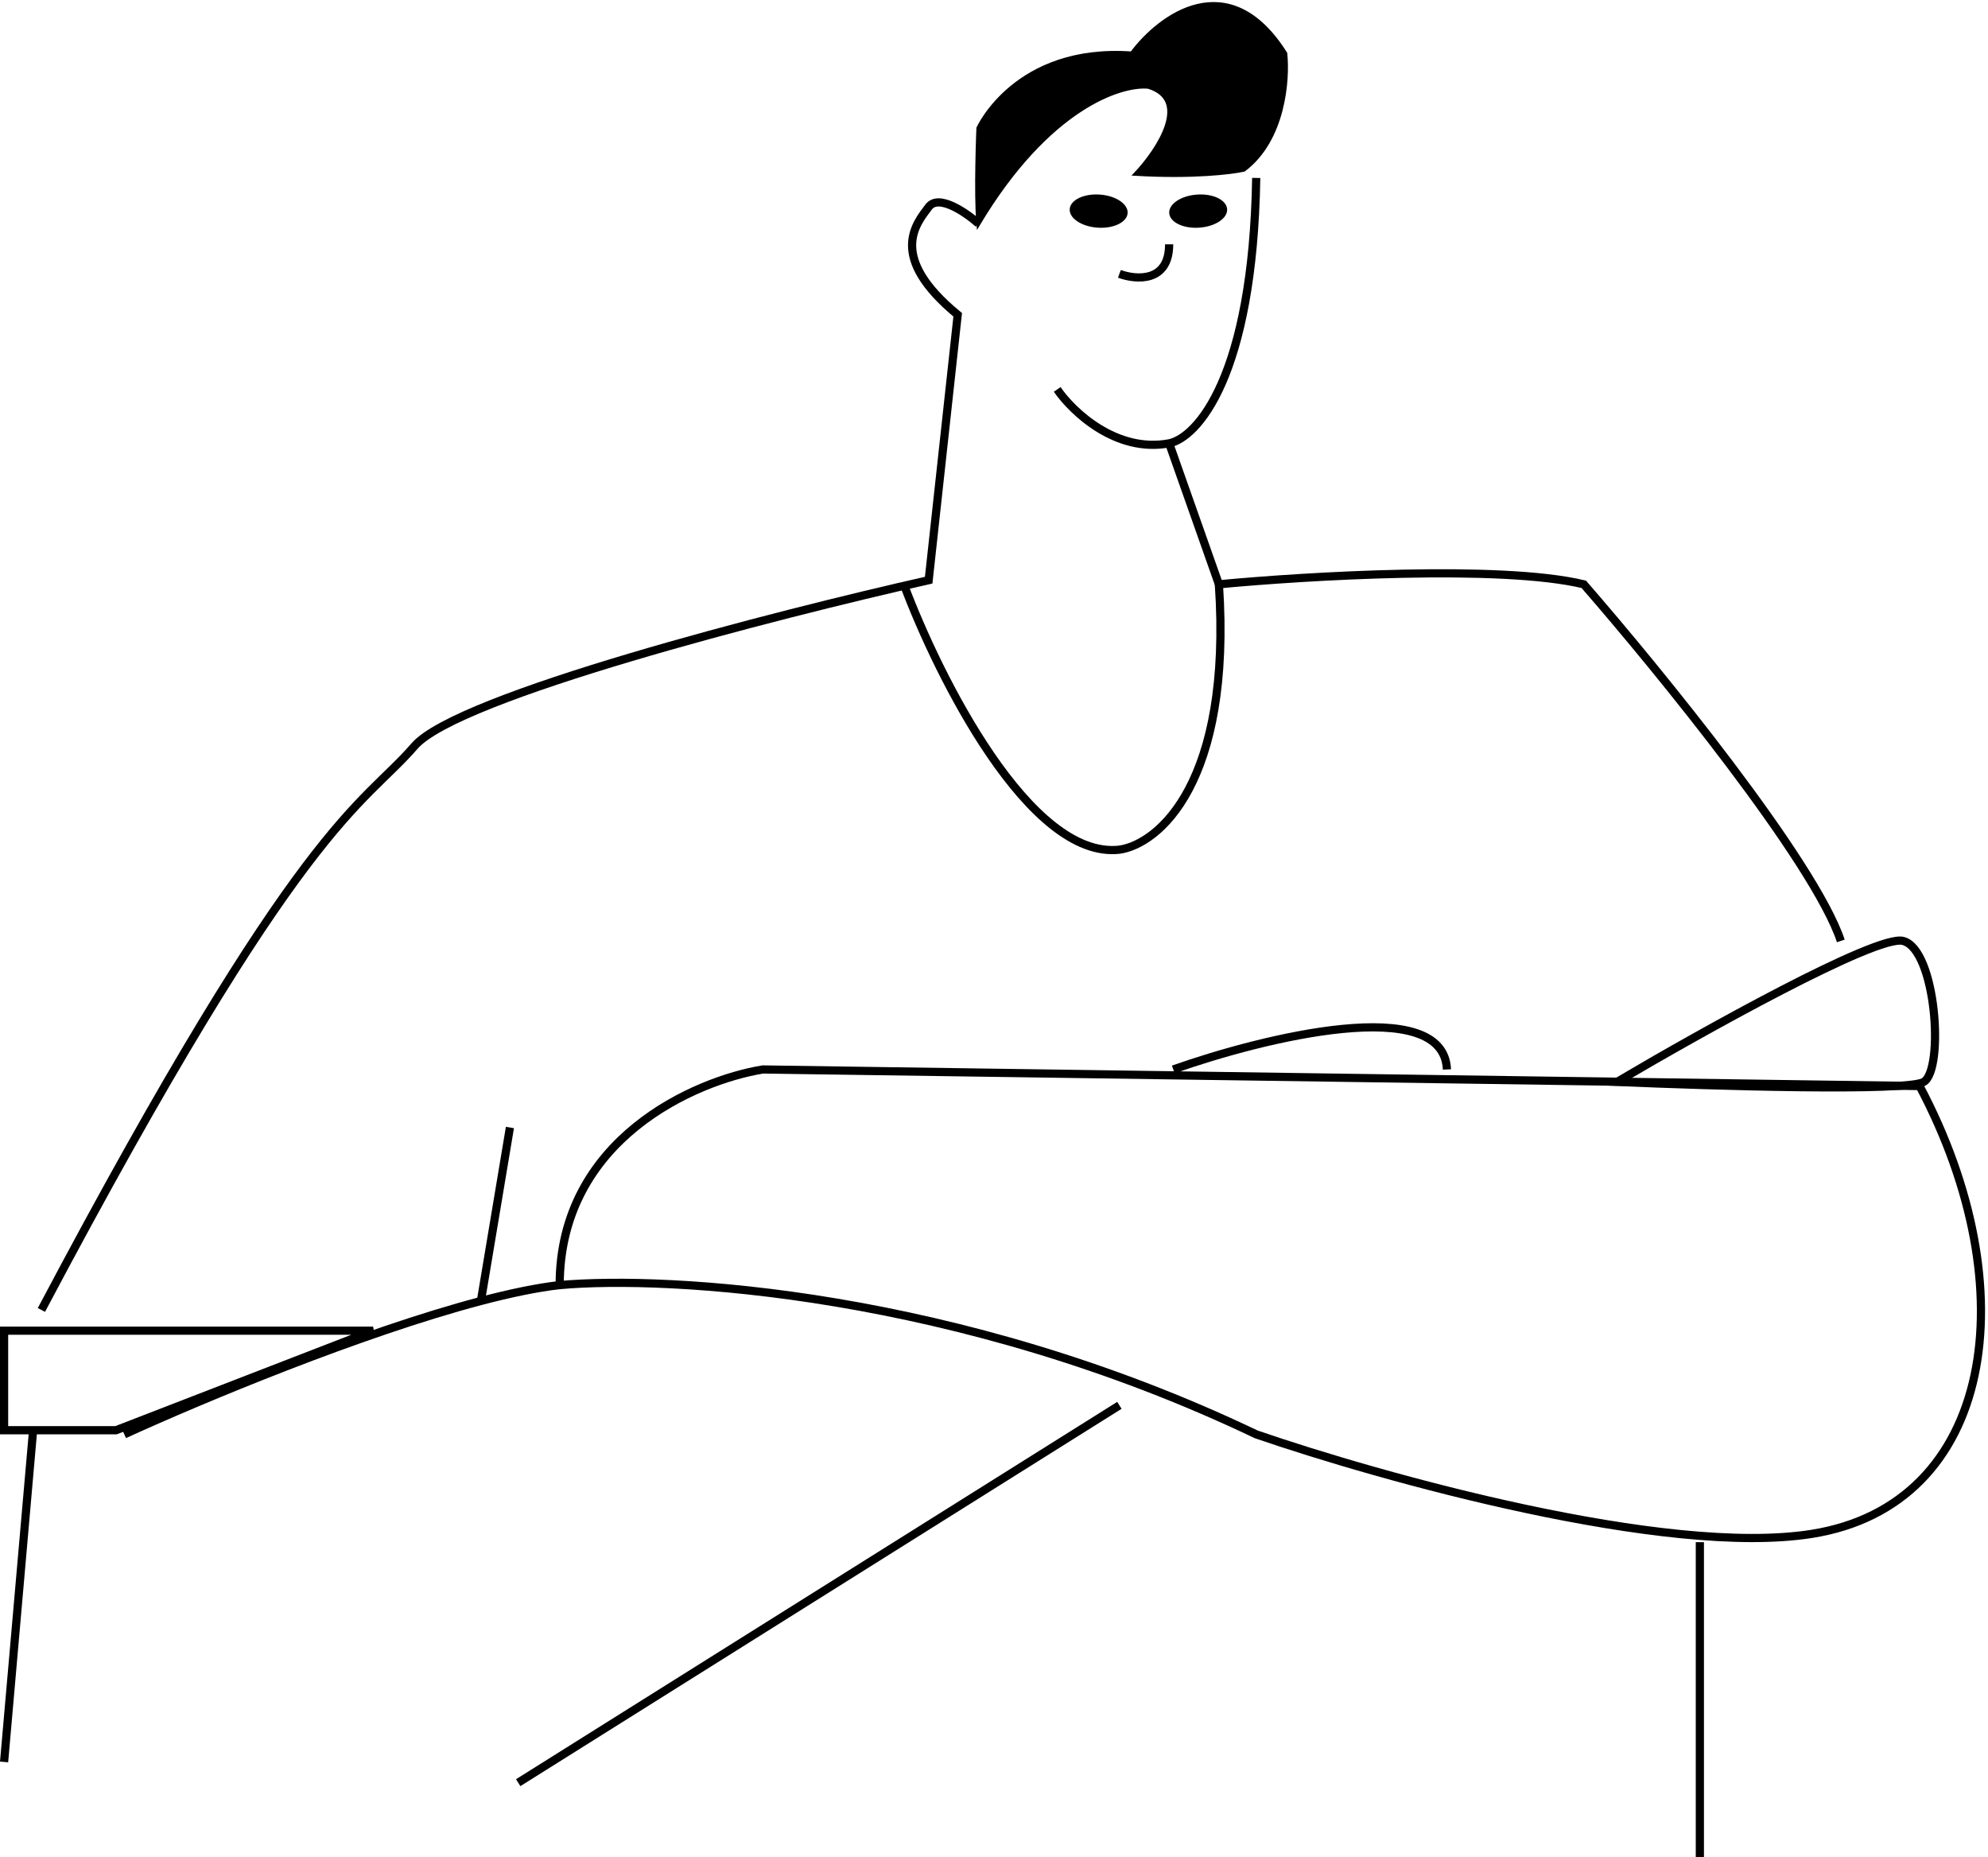 <svg width="486" height="454" viewBox="0 0 486 454" fill="none" xmlns="http://www.w3.org/2000/svg">
<path d="M239.194 54.646C238.518 47.213 239.194 31.333 239.194 31.333C239.194 31.333 248.316 11.061 276.696 13.088C283.454 3.966 300.414 -8.805 314.199 13.088C314.875 19.508 313.794 34.171 304.063 41.469C301.023 42.145 291.495 43.294 277.71 42.483C283.116 36.739 291.292 24.441 280.751 21.197C273.993 20.521 256.222 26.265 239.194 54.646Z" fill="black" stroke="black"/>
<path d="M258.452 95.189C262.168 100.595 272.845 110.799 285.819 108.366M285.819 108.366L297.982 142.828M285.819 108.366C292.576 107.015 306.293 92.148 307.104 43.496" stroke="black" stroke-width="2"/>
<path d="M239.194 54.646C236.153 51.943 229.463 47.348 227.03 50.591C223.99 54.646 216.895 62.754 234.126 76.945L227.03 141.814C189.528 150.261 111.887 170.195 101.345 182.358C88.169 197.562 73.978 199.589 10.122 320.206" stroke="black" stroke-width="2"/>
<path d="M1 349.6V325.274H91.21L28.367 349.6H1Z" stroke="black" stroke-width="2"/>
<path d="M8.095 349.6L1 430.687" stroke="black" stroke-width="2"/>
<path d="M126.685 435.755L273.656 343.519" stroke="black" stroke-width="2"/>
<path d="M136.821 314.125C163.174 311.76 234.126 315.746 307.104 350.614C337.512 361.088 407.247 380.616 442.925 374.94C487.523 367.845 495.632 315.138 469.278 265.472L186.487 261.418C169.932 264.121 136.821 278.446 136.821 314.125ZM136.821 314.125C131.259 314.76 124.697 316.133 117.563 318.011M30.394 350.614C49.409 341.921 88.299 325.716 117.563 318.011M124.658 275.608L117.563 318.011M286.832 261.418C308.793 253.647 352.918 242.768 353.729 261.418" stroke="black" stroke-width="2"/>
<path d="M220.949 142.828C229.395 165.465 251.762 210.13 273.656 207.698C283.116 206.346 301.225 191.48 297.982 142.828C319.267 140.801 366.906 137.963 387.178 142.828C405.422 163.776 443.533 210.536 450.02 229.997M395.286 264.459C415.896 252.296 458.737 228.375 465.224 229.997C473.333 232.024 475.36 261.418 470.292 264.459C466.238 266.891 418.599 265.472 395.286 264.459Z" stroke="black" stroke-width="2"/>
<path d="M415.558 376.967V454" stroke="black" stroke-width="2"/>
<ellipse cx="268.588" cy="51.605" rx="7.095" ry="4.054" transform="rotate(4 268.588 51.605)" fill="black"/>
<ellipse cx="292.914" cy="51.605" rx="7.095" ry="4.054" transform="rotate(-4 292.914 51.605)" fill="black"/>
<path d="M273.656 66.938C277.71 68.443 285.819 69.106 285.819 59.714" stroke="black" stroke-width="2"/>
</svg>
